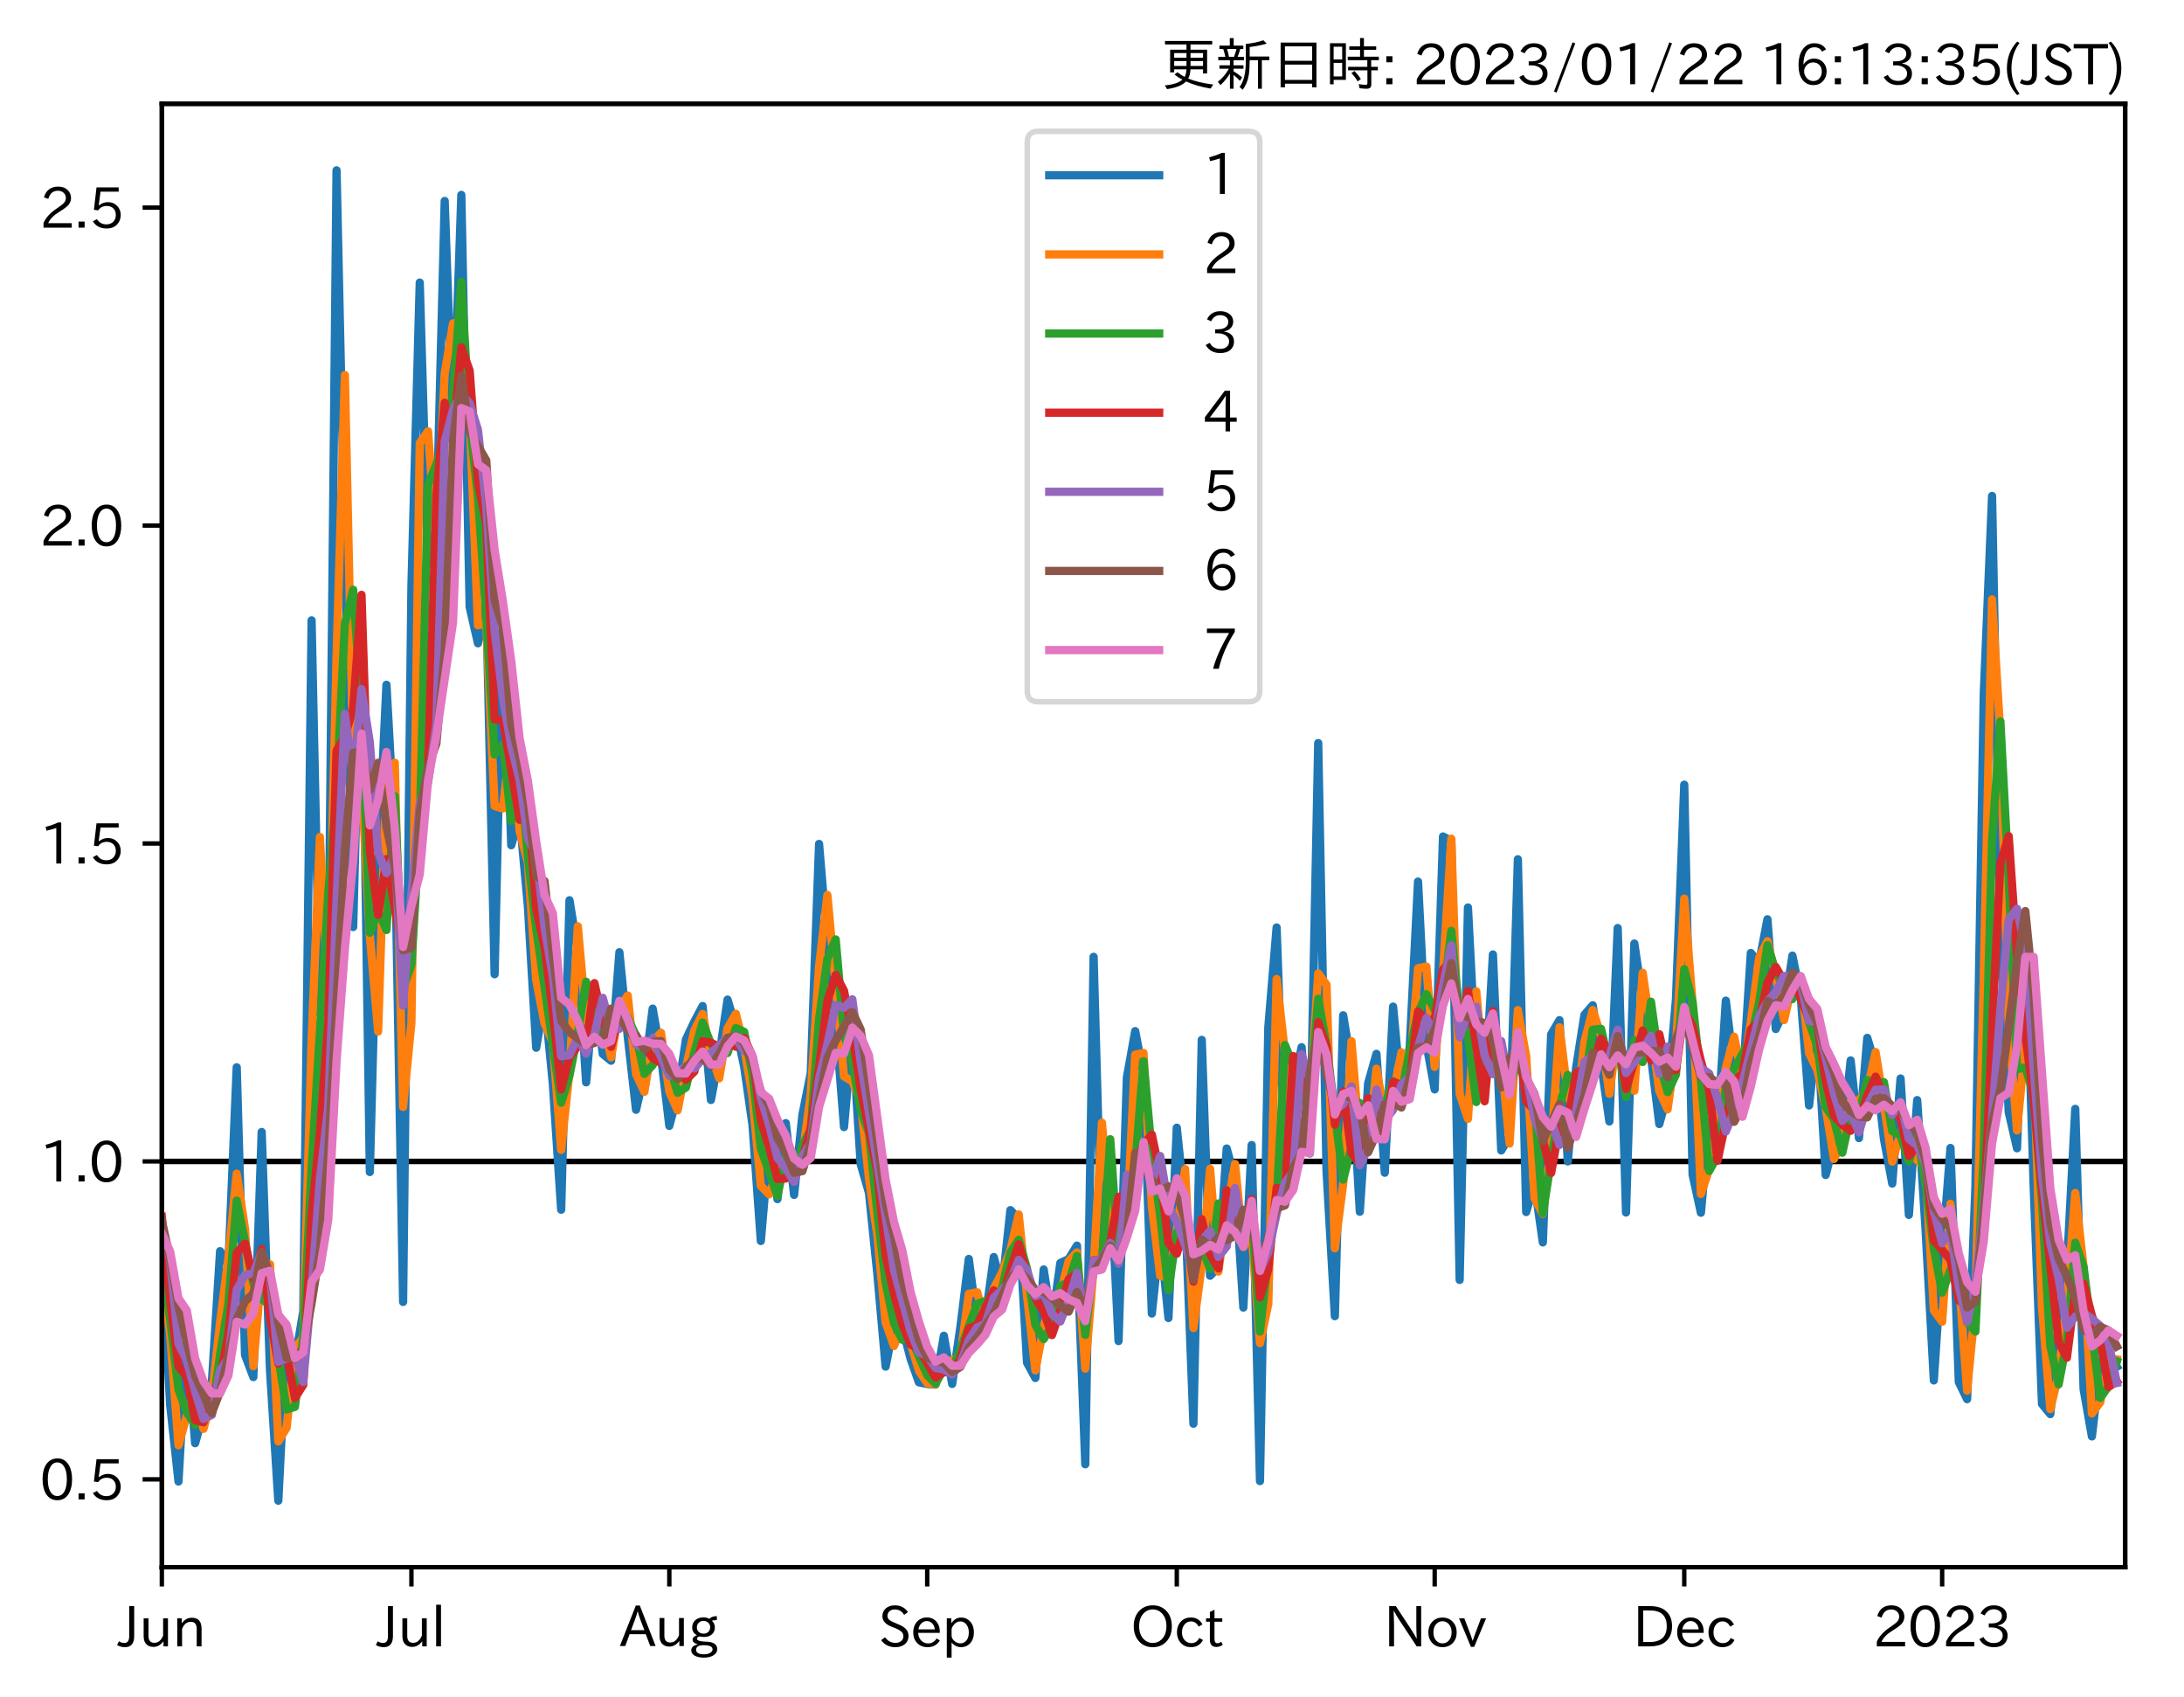 <?xml version="1.0" encoding="utf-8" standalone="no"?>
<!DOCTYPE svg PUBLIC "-//W3C//DTD SVG 1.1//EN"
  "http://www.w3.org/Graphics/SVG/1.1/DTD/svg11.dtd">
<svg xmlns:xlink="http://www.w3.org/1999/xlink" width="397.259pt" height="308.582pt" viewBox="0 0 397.259 308.582" xmlns="http://www.w3.org/2000/svg" version="1.1">
 <defs>
  <style type="text/css">*{stroke-linejoin: round; stroke-linecap: butt}</style>
 </defs>
 <g id="figure_1">
  <g id="patch_1">
   <path d="M 0 308.582 
L 397.259 308.582 
L 397.259 0 
L 0 0 
z
" style="fill: #ffffff"/>
  </g>
  <g id="axes_1">
   <g id="patch_2">
    <path d="M 29.439 284.991 
L 386.559 284.991 
L 386.559 18.879 
L 29.439 18.879 
z
" style="fill: #ffffff"/>
   </g>
   <g id="line2d_1">
    <path d="M 29.439 211.199 
L 386.559 211.199 
" clip-path="url(#p283e5aec9f)" style="fill: none; stroke: #000000; stroke-linecap: square"/>
   </g>
   <g id="matplotlib.axis_1">
    <g id="xtick_1">
     <g id="line2d_2">
      <defs>
       <path id="m33818775dd" d="M 0 0 
L 0 3.5 
" style="stroke: #000000; stroke-width: 0.8"/>
      </defs>
      <g>
       <use xlink:href="#m33818775dd" x="29.439" y="284.991" style="stroke: #000000; stroke-width: 0.8"/>
      </g>
     </g>
     <g id="text_1">
      <!-- Jun -->
      <g transform="translate(21.499 299.482) scale(0.1 -0.1)">
       <defs>
        <path id="IPAexGothic-4a" d="M 1819 4634 
L 1819 1234 
Q 1819 -31 763 -31 
Q 303 -31 -125 209 
L 84 644 
Q 378 447 694 447 
Q 1250 447 1250 1203 
L 1250 4634 
L 1819 4634 
z
" transform="scale(0.016)"/>
        <path id="IPAexGothic-75" d="M 3284 63 
L 2772 63 
L 2772 644 
Q 2300 0 1625 0 
Q 1072 0 763 375 
Q 519 678 519 1241 
L 519 3250 
L 1069 3250 
L 1069 1259 
Q 1069 466 1734 466 
Q 2406 466 2734 1291 
L 2734 3250 
L 3284 3250 
L 3284 63 
z
" transform="scale(0.016)"/>
        <path id="IPAexGothic-6e" d="M 3328 63 
L 2778 63 
L 2778 2041 
Q 2778 2853 2106 2853 
Q 1428 2853 1113 2041 
L 1113 63 
L 563 63 
L 563 3250 
L 1075 3250 
L 1075 2675 
Q 1525 3316 2222 3316 
Q 3328 3316 3328 2072 
L 3328 63 
z
" transform="scale(0.016)"/>
       </defs>
       <use xlink:href="#IPAexGothic-4a"/>
       <use xlink:href="#IPAexGothic-75" x="37.988"/>
       <use xlink:href="#IPAexGothic-6e" x="98.389"/>
      </g>
     </g>
    </g>
    <g id="xtick_2">
     <g id="line2d_3">
      <g>
       <use xlink:href="#m33818775dd" x="74.836" y="284.991" style="stroke: #000000; stroke-width: 0.8"/>
      </g>
     </g>
     <g id="text_2">
      <!-- Jul -->
      <g transform="translate(68.566 299.482) scale(0.1 -0.1)">
       <defs>
        <path id="IPAexGothic-6c" d="M 1131 63 
L 581 63 
L 581 4794 
L 1131 4794 
L 1131 63 
z
" transform="scale(0.016)"/>
       </defs>
       <use xlink:href="#IPAexGothic-4a"/>
       <use xlink:href="#IPAexGothic-75" x="37.988"/>
       <use xlink:href="#IPAexGothic-6c" x="98.389"/>
      </g>
     </g>
    </g>
    <g id="xtick_3">
     <g id="line2d_4">
      <g>
       <use xlink:href="#m33818775dd" x="121.746" y="284.991" style="stroke: #000000; stroke-width: 0.8"/>
      </g>
     </g>
     <g id="text_3">
      <!-- Aug -->
      <g transform="translate(112.763 299.424) scale(0.1 -0.1)">
       <defs>
        <path id="IPAexGothic-41" d="M 4056 63 
L 3444 63 
L 2938 1409 
L 1100 1409 
L 603 63 
L -6 63 
L 1806 4666 
L 2259 4666 
L 4056 63 
z
M 2778 1863 
L 2316 3078 
Q 2125 3588 2028 4000 
L 2009 4000 
Q 1897 3563 1716 3078 
L 1263 1863 
L 2778 1863 
z
" transform="scale(0.016)"/>
        <path id="IPAexGothic-67" d="M 1331 1150 
Q 1006 1122 1006 900 
Q 1006 613 1763 575 
L 2131 556 
Q 3303 497 3303 -294 
Q 3303 -700 2925 -959 
Q 2519 -1253 1794 -1253 
Q 1138 -1253 738 -1028 
Q 353 -809 353 -428 
Q 353 84 1075 247 
L 1075 269 
Q 506 413 506 778 
Q 506 1116 994 1297 
Q 456 1575 456 2181 
Q 456 2650 769 2963 
Q 1128 3322 1738 3322 
Q 2125 3322 2422 3153 
Q 2650 3453 3259 3463 
L 3259 3013 
Q 2838 3003 2703 2938 
Q 3034 2613 3034 2169 
Q 3034 1728 2734 1425 
Q 2400 1094 1813 1094 
Q 1563 1094 1331 1150 
z
M 1734 2919 
Q 1409 2919 1197 2706 
Q 988 2497 988 2181 
Q 988 1872 1184 1684 
Q 1397 1472 1756 1472 
Q 2094 1472 2297 1678 
Q 2503 1881 2503 2203 
Q 2503 2497 2297 2700 
Q 2081 2919 1734 2919 
z
M 1753 159 
Q 903 159 903 -366 
Q 903 -875 1800 -875 
Q 2378 -875 2638 -606 
Q 2772 -481 2772 -313 
Q 2772 159 1753 159 
z
" transform="scale(0.016)"/>
       </defs>
       <use xlink:href="#IPAexGothic-41"/>
       <use xlink:href="#IPAexGothic-75" x="63.721"/>
       <use xlink:href="#IPAexGothic-67" x="124.121"/>
      </g>
     </g>
    </g>
    <g id="xtick_4">
     <g id="line2d_5">
      <g>
       <use xlink:href="#m33818775dd" x="168.655" y="284.991" style="stroke: #000000; stroke-width: 0.8"/>
      </g>
     </g>
     <g id="text_4">
      <!-- Sep -->
      <g transform="translate(159.78 299.482) scale(0.1 -0.1)">
       <defs>
        <path id="IPAexGothic-53" d="M 2919 3641 
Q 2563 4259 1853 4259 
Q 1453 4259 1213 4009 
Q 1028 3803 1028 3534 
Q 1028 3238 1266 3047 
Q 1444 2913 1984 2688 
L 2200 2597 
Q 2925 2306 3191 1953 
Q 3422 1644 3422 1259 
Q 3422 644 2969 288 
Q 2559 -31 1931 -31 
Q 881 -31 313 766 
L 753 1100 
Q 1203 459 1938 459 
Q 2288 459 2534 625 
Q 2841 847 2841 1216 
Q 2841 1503 2616 1728 
Q 2375 1959 1728 2206 
L 1541 2278 
Q 453 2694 453 3481 
Q 453 4006 806 4347 
Q 1203 4725 1863 4725 
Q 2841 4725 3359 3956 
L 2919 3641 
z
" transform="scale(0.016)"/>
        <path id="IPAexGothic-65" d="M 863 1594 
Q 891 1041 1209 722 
Q 1534 397 1997 397 
Q 2606 397 2963 966 
L 3322 728 
Q 2869 -31 1931 -31 
Q 1222 -31 766 422 
Q 306 884 306 1641 
Q 306 2444 788 2925 
Q 1216 3353 1856 3353 
Q 2459 3353 2866 2956 
Q 3322 2494 3322 1722 
L 3322 1594 
L 863 1594 
z
M 2756 1997 
Q 2709 2431 2450 2681 
Q 2194 2938 1844 2938 
Q 1438 2938 1150 2591 
Q 953 2356 894 1997 
L 2756 1997 
z
" transform="scale(0.016)"/>
        <path id="IPAexGothic-70" d="M 1075 2688 
Q 1525 3341 2206 3341 
Q 2769 3341 3172 2938 
Q 3641 2469 3641 1644 
Q 3641 841 3178 372 
Q 2775 -31 2200 -31 
Q 1569 -31 1106 497 
L 1106 -1216 
L 563 -1216 
L 563 3250 
L 1075 3250 
L 1075 2688 
z
M 1106 1950 
L 1106 1291 
Q 1106 897 1516 600 
Q 1791 403 2106 403 
Q 2469 403 2725 659 
Q 3066 997 3066 1631 
Q 3066 2200 2784 2559 
Q 2503 2900 2100 2900 
Q 1656 2900 1338 2484 
Q 1106 2184 1106 1950 
z
" transform="scale(0.016)"/>
       </defs>
       <use xlink:href="#IPAexGothic-53"/>
       <use xlink:href="#IPAexGothic-65" x="58.496"/>
       <use xlink:href="#IPAexGothic-70" x="115.381"/>
      </g>
     </g>
    </g>
    <g id="xtick_5">
     <g id="line2d_6">
      <g>
       <use xlink:href="#m33818775dd" x="214.052" y="284.991" style="stroke: #000000; stroke-width: 0.8"/>
      </g>
     </g>
     <g id="text_5">
      <!-- Oct -->
      <g transform="translate(205.617 299.482) scale(0.1 -0.1)">
       <defs>
        <path id="IPAexGothic-4f" d="M 2541 4725 
Q 3456 4725 4044 4138 
Q 4709 3472 4709 2331 
Q 4709 1219 4031 550 
Q 3450 -31 2541 -31 
Q 1638 -31 1056 550 
Q 378 1219 378 2356 
Q 378 3469 1044 4138 
Q 1631 4725 2541 4725 
z
M 2541 4266 
Q 1953 4266 1531 3844 
Q 994 3303 994 2350 
Q 994 1391 1531 863 
Q 1947 447 2541 447 
Q 3131 447 3556 863 
Q 4094 1400 4094 2375 
Q 4094 3297 3550 3844 
Q 3138 4266 2541 4266 
z
" transform="scale(0.016)"/>
        <path id="IPAexGothic-63" d="M 3269 784 
Q 2834 -31 1900 -31 
Q 1228 -31 788 409 
Q 313 891 313 1663 
Q 313 2428 788 2913 
Q 1222 3347 1881 3347 
Q 2813 3347 3206 2541 
L 2763 2309 
Q 2484 2900 1900 2900 
Q 1516 2900 1234 2619 
Q 881 2266 881 1650 
Q 881 1069 1222 728 
Q 1522 428 1956 428 
Q 2547 428 2847 1016 
L 3269 784 
z
" transform="scale(0.016)"/>
        <path id="IPAexGothic-74" d="M 2125 241 
Q 1769 -6 1397 -6 
Q 653 -6 653 831 
L 653 2859 
L 219 2859 
L 219 3250 
L 653 3250 
L 653 3966 
L 1178 4228 
L 1178 3250 
L 2063 3250 
L 2063 2859 
L 1178 2859 
L 1178 906 
Q 1178 416 1513 416 
Q 1738 416 1941 588 
L 2125 241 
z
" transform="scale(0.016)"/>
       </defs>
       <use xlink:href="#IPAexGothic-4f"/>
       <use xlink:href="#IPAexGothic-63" x="79.688"/>
       <use xlink:href="#IPAexGothic-74" x="134.082"/>
      </g>
     </g>
    </g>
    <g id="xtick_6">
     <g id="line2d_7">
      <g>
       <use xlink:href="#m33818775dd" x="260.962" y="284.991" style="stroke: #000000; stroke-width: 0.8"/>
      </g>
     </g>
     <g id="text_6">
      <!-- Nov -->
      <g transform="translate(251.713 299.482) scale(0.1 -0.1)">
       <defs>
        <path id="IPAexGothic-4e" d="M 4244 63 
L 3731 63 
L 1697 3150 
Q 1466 3500 1141 4097 
L 1116 4097 
L 1128 3797 
Q 1159 2803 1159 2469 
L 1159 63 
L 609 63 
L 609 4634 
L 1366 4634 
L 3113 1978 
Q 3453 1447 3713 966 
L 3738 966 
Q 3694 1897 3694 2469 
L 3694 4634 
L 4244 4634 
L 4244 63 
z
" transform="scale(0.016)"/>
        <path id="IPAexGothic-6f" d="M 1919 3341 
Q 2594 3341 3056 2888 
Q 3531 2413 3531 1638 
Q 3531 888 3066 422 
Q 2609 -31 1919 -31 
Q 1228 -31 781 416 
Q 313 881 313 1656 
Q 313 2413 788 2888 
Q 1241 3341 1919 3341 
z
M 1919 2919 
Q 1519 2919 1241 2631 
Q 888 2278 888 1650 
Q 888 1031 1234 684 
Q 1516 403 1919 403 
Q 2331 403 2609 691 
Q 2956 1038 2956 1672 
Q 2956 2269 2603 2631 
Q 2316 2919 1919 2919 
z
" transform="scale(0.016)"/>
        <path id="IPAexGothic-76" d="M 3103 3250 
L 1747 6 
L 1375 6 
L 25 3250 
L 628 3250 
L 1338 1388 
L 1522 844 
L 1569 703 
L 1588 703 
Q 1641 884 1822 1388 
L 2516 3250 
L 3103 3250 
z
" transform="scale(0.016)"/>
       </defs>
       <use xlink:href="#IPAexGothic-4e"/>
       <use xlink:href="#IPAexGothic-6f" x="75.977"/>
       <use xlink:href="#IPAexGothic-76" x="136.377"/>
      </g>
     </g>
    </g>
    <g id="xtick_7">
     <g id="line2d_8">
      <g>
       <use xlink:href="#m33818775dd" x="306.358" y="284.991" style="stroke: #000000; stroke-width: 0.8"/>
      </g>
     </g>
     <g id="text_7">
      <!-- Dec -->
      <g transform="translate(297.01 299.482) scale(0.1 -0.1)">
       <defs>
        <path id="IPAexGothic-44" d="M 609 4634 
L 1984 4634 
Q 3159 4634 3791 4050 
Q 4456 3444 4456 2356 
Q 4456 1047 3516 441 
Q 2925 63 1941 63 
L 609 63 
L 609 4634 
z
M 1172 556 
L 1894 556 
Q 3853 556 3853 2356 
Q 3853 4147 1928 4147 
L 1172 4147 
L 1172 556 
z
" transform="scale(0.016)"/>
       </defs>
       <use xlink:href="#IPAexGothic-44"/>
       <use xlink:href="#IPAexGothic-65" x="75.684"/>
       <use xlink:href="#IPAexGothic-63" x="132.568"/>
      </g>
     </g>
    </g>
    <g id="xtick_8">
     <g id="line2d_9">
      <g>
       <use xlink:href="#m33818775dd" x="353.268" y="284.991" style="stroke: #000000; stroke-width: 0.8"/>
      </g>
     </g>
     <g id="text_8">
      <!-- 2023 -->
      <g transform="translate(340.671 299.482) scale(0.1 -0.1)">
       <defs>
        <path id="IPAexGothic-32" d="M 3659 63 
L 447 63 
L 447 594 
Q 825 1475 1894 2203 
L 2072 2322 
Q 2619 2697 2791 2906 
Q 2988 3153 2988 3444 
Q 2988 3772 2756 4003 
Q 2500 4259 2084 4259 
Q 1250 4259 991 3328 
L 497 3506 
Q 853 4725 2116 4725 
Q 2806 4725 3216 4316 
Q 3575 3947 3575 3425 
Q 3575 3038 3344 2722 
Q 3131 2416 2366 1938 
L 2231 1856 
Q 1256 1253 978 569 
L 3659 569 
L 3659 63 
z
" transform="scale(0.016)"/>
        <path id="IPAexGothic-30" d="M 2038 4725 
Q 2881 4725 3334 3944 
Q 3694 3325 3694 2344 
Q 3694 1372 3334 741 
Q 2888 -31 2016 -31 
Q 1147 -31 700 741 
Q 341 1372 341 2350 
Q 341 3713 1000 4334 
Q 1419 4725 2038 4725 
z
M 2016 4266 
Q 1516 4266 1228 3759 
Q 934 3247 934 2344 
Q 934 1456 1222 947 
Q 1513 447 2016 447 
Q 2619 447 2909 1153 
Q 3100 1622 3100 2375 
Q 3100 3256 2806 3759 
Q 2509 4266 2016 4266 
z
" transform="scale(0.016)"/>
        <path id="IPAexGothic-33" d="M 2381 2419 
Q 3506 2216 3506 1278 
Q 3506 716 3128 356 
Q 2709 -31 1944 -31 
Q 797 -31 288 881 
L 756 1131 
Q 1109 441 1938 441 
Q 2425 441 2694 691 
Q 2950 928 2950 1291 
Q 2950 1719 2566 1978 
Q 2216 2213 1644 2213 
L 1363 2213 
L 1363 2669 
L 1656 2669 
Q 2231 2669 2534 2888 
Q 2859 3119 2859 3509 
Q 2859 3934 2494 4138 
Q 2259 4278 1931 4278 
Q 1238 4278 903 3578 
L 434 3803 
Q 897 4725 1938 4725 
Q 2597 4725 3006 4394 
Q 3416 4069 3416 3534 
Q 3416 3028 3019 2706 
Q 2763 2500 2381 2444 
L 2381 2419 
z
" transform="scale(0.016)"/>
       </defs>
       <use xlink:href="#IPAexGothic-32"/>
       <use xlink:href="#IPAexGothic-30" x="62.988"/>
       <use xlink:href="#IPAexGothic-32" x="125.977"/>
       <use xlink:href="#IPAexGothic-33" x="188.965"/>
      </g>
     </g>
    </g>
   </g>
   <g id="matplotlib.axis_2">
    <g id="ytick_1">
     <g id="line2d_10">
      <defs>
       <path id="m160e231c9d" d="M 0 0 
L -3.5 0 
" style="stroke: #000000; stroke-width: 0.8"/>
      </defs>
      <g>
       <use xlink:href="#m160e231c9d" x="29.439" y="269.015" style="stroke: #000000; stroke-width: 0.8"/>
      </g>
     </g>
     <g id="text_9">
      <!-- 0.5 -->
      <g transform="translate(7.2 272.76) scale(0.1 -0.1)">
       <defs>
        <path id="IPAexGothic-2e" d="M 1184 63 
L 494 63 
L 494 753 
L 1184 753 
L 1184 63 
z
" transform="scale(0.016)"/>
        <path id="IPAexGothic-35" d="M 1178 2603 
Q 1634 2963 2172 2963 
Q 2816 2963 3241 2528 
Q 3638 2113 3638 1497 
Q 3638 938 3297 513 
Q 2869 -31 2031 -31 
Q 959 -31 469 784 
L 938 1028 
Q 1309 434 2013 434 
Q 2466 434 2769 716 
Q 3081 1013 3081 1503 
Q 3081 1966 2806 2241 
Q 2519 2528 2056 2528 
Q 1406 2528 1072 2028 
L 591 2091 
L 884 4634 
L 3406 4634 
L 3406 4153 
L 1341 4153 
L 1134 2603 
L 1178 2603 
z
" transform="scale(0.016)"/>
       </defs>
       <use xlink:href="#IPAexGothic-30"/>
       <use xlink:href="#IPAexGothic-2e" x="62.988"/>
       <use xlink:href="#IPAexGothic-35" x="89.404"/>
      </g>
     </g>
    </g>
    <g id="ytick_2">
     <g id="line2d_11">
      <g>
       <use xlink:href="#m160e231c9d" x="29.439" y="211.199" style="stroke: #000000; stroke-width: 0.8"/>
      </g>
     </g>
     <g id="text_10">
      <!-- 1.0 -->
      <g transform="translate(7.2 214.944) scale(0.1 -0.1)">
       <defs>
        <path id="IPAexGothic-31" d="M 2463 63 
L 1900 63 
L 1900 4103 
Q 1372 3922 788 3797 
L 684 4231 
Q 1519 4441 2106 4731 
L 2463 4731 
L 2463 63 
z
" transform="scale(0.016)"/>
       </defs>
       <use xlink:href="#IPAexGothic-31"/>
       <use xlink:href="#IPAexGothic-2e" x="62.988"/>
       <use xlink:href="#IPAexGothic-30" x="89.404"/>
      </g>
     </g>
    </g>
    <g id="ytick_3">
     <g id="line2d_12">
      <g>
       <use xlink:href="#m160e231c9d" x="29.439" y="153.383" style="stroke: #000000; stroke-width: 0.8"/>
      </g>
     </g>
     <g id="text_11">
      <!-- 1.5 -->
      <g transform="translate(7.2 157.129) scale(0.1 -0.1)">
       <use xlink:href="#IPAexGothic-31"/>
       <use xlink:href="#IPAexGothic-2e" x="62.988"/>
       <use xlink:href="#IPAexGothic-35" x="89.404"/>
      </g>
     </g>
    </g>
    <g id="ytick_4">
     <g id="line2d_13">
      <g>
       <use xlink:href="#m160e231c9d" x="29.439" y="95.568" style="stroke: #000000; stroke-width: 0.8"/>
      </g>
     </g>
     <g id="text_12">
      <!-- 2.0 -->
      <g transform="translate(7.2 99.313) scale(0.1 -0.1)">
       <use xlink:href="#IPAexGothic-32"/>
       <use xlink:href="#IPAexGothic-2e" x="62.988"/>
       <use xlink:href="#IPAexGothic-30" x="89.404"/>
      </g>
     </g>
    </g>
    <g id="ytick_5">
     <g id="line2d_14">
      <g>
       <use xlink:href="#m160e231c9d" x="29.439" y="37.752" style="stroke: #000000; stroke-width: 0.8"/>
      </g>
     </g>
     <g id="text_13">
      <!-- 2.5 -->
      <g transform="translate(7.2 41.498) scale(0.1 -0.1)">
       <use xlink:href="#IPAexGothic-32"/>
       <use xlink:href="#IPAexGothic-2e" x="62.988"/>
       <use xlink:href="#IPAexGothic-35" x="89.404"/>
      </g>
     </g>
    </g>
   </g>
   <g id="line2d_15">
    <path d="M 29.439 227.412 
L 30.952 255.472 
L 32.466 269.406 
L 33.979 242.946 
L 35.492 262.441 
L 38.518 251.639 
L 40.032 227.515 
L 41.545 229.941 
L 43.058 194.078 
L 44.571 246.404 
L 46.084 250.412 
L 47.598 205.847 
L 49.111 249.191 
L 50.624 272.895 
L 52.137 243.091 
L 53.651 247.56 
L 55.164 238.429 
L 56.677 112.81 
L 58.19 184.323 
L 59.703 181.499 
L 61.217 30.975 
L 64.243 168.571 
L 65.756 110.868 
L 67.27 213.126 
L 68.783 156.294 
L 70.296 124.518 
L 71.809 151.875 
L 73.322 236.752 
L 74.836 106.655 
L 76.349 51.387 
L 77.862 102.788 
L 79.375 95.926 
L 80.889 36.543 
L 82.402 79.378 
L 83.915 35.44 
L 85.428 110.397 
L 86.941 116.98 
L 88.455 109.726 
L 89.968 177.161 
L 91.481 110.815 
L 92.994 153.702 
L 94.508 148.461 
L 96.021 164.812 
L 97.534 190.526 
L 99.047 181.526 
L 100.56 197.097 
L 102.074 219.977 
L 103.587 163.71 
L 105.1 173.022 
L 106.613 196.818 
L 108.127 179.527 
L 109.64 191.661 
L 111.153 192.888 
L 112.666 173.159 
L 114.179 188.502 
L 115.693 201.809 
L 117.206 195.198 
L 118.719 183.412 
L 120.232 192.047 
L 121.746 204.738 
L 123.259 199.026 
L 124.772 189.017 
L 126.285 185.81 
L 127.798 182.942 
L 129.312 200.02 
L 130.825 192.032 
L 132.338 181.775 
L 133.851 186.871 
L 135.364 193.984 
L 136.878 204.601 
L 138.391 225.669 
L 139.904 207.99 
L 141.417 218.057 
L 142.931 204.233 
L 144.444 217.282 
L 145.957 202.721 
L 147.47 195.142 
L 148.983 153.461 
L 150.497 171.531 
L 152.01 185.829 
L 153.523 204.95 
L 155.036 187.736 
L 156.55 211.671 
L 158.063 216.921 
L 159.576 231.588 
L 161.089 248.51 
L 162.602 240.826 
L 164.116 241.3 
L 165.629 247.073 
L 167.142 251.368 
L 168.655 251.669 
L 170.169 251.785 
L 171.682 242.9 
L 173.195 251.663 
L 174.708 241.186 
L 176.221 228.93 
L 177.735 240.67 
L 179.248 239.69 
L 180.761 228.587 
L 182.274 234.115 
L 183.788 220.054 
L 185.301 221.634 
L 186.814 247.789 
L 188.327 250.578 
L 189.84 230.848 
L 191.354 240.571 
L 192.867 229.668 
L 194.38 228.965 
L 195.893 226.507 
L 197.407 266.268 
L 198.92 173.995 
L 200.433 228.352 
L 201.946 212.968 
L 203.459 243.864 
L 204.973 195.951 
L 206.486 187.501 
L 207.999 195.33 
L 209.512 238.856 
L 211.026 224.564 
L 212.539 239.675 
L 214.052 205.067 
L 215.565 219.658 
L 217.078 258.894 
L 218.592 189.096 
L 220.105 231.989 
L 221.618 230.452 
L 223.131 208.849 
L 224.644 214.413 
L 226.158 237.775 
L 227.671 208.216 
L 229.184 269.329 
L 230.697 186.857 
L 232.211 168.653 
L 233.724 211.199 
L 235.237 197.903 
L 236.75 190.428 
L 238.263 209.746 
L 239.777 135.124 
L 241.29 212.926 
L 242.803 239.344 
L 244.316 184.632 
L 245.83 193.893 
L 247.343 220.352 
L 248.856 197.002 
L 250.369 191.634 
L 251.882 213.254 
L 253.396 183.049 
L 254.909 199.198 
L 256.422 190.347 
L 257.935 160.31 
L 259.449 189.784 
L 260.962 198.104 
L 262.475 152.111 
L 263.988 152.92 
L 265.501 232.748 
L 267.015 165.024 
L 268.528 194.086 
L 270.041 199.838 
L 271.554 173.565 
L 273.068 209.205 
L 274.581 206.691 
L 276.094 156.25 
L 277.607 220.403 
L 279.12 215.285 
L 280.634 225.924 
L 282.147 188.099 
L 283.66 185.512 
L 285.173 211.199 
L 286.687 194.16 
L 288.2 184.552 
L 289.713 182.799 
L 292.739 203.93 
L 294.253 168.757 
L 295.766 220.491 
L 297.279 171.577 
L 300.306 192.116 
L 301.819 204.403 
L 303.332 198.988 
L 304.845 181.777 
L 306.358 142.697 
L 307.872 213.581 
L 309.385 220.53 
L 310.898 204.081 
L 312.411 205.292 
L 313.924 181.962 
L 315.438 194.794 
L 316.951 197.433 
L 318.464 173.296 
L 319.977 175.045 
L 321.491 167.162 
L 323.004 187.121 
L 324.517 183.834 
L 326.03 173.778 
L 327.543 181.239 
L 329.057 201.02 
L 330.57 187.829 
L 332.083 213.669 
L 333.596 207.769 
L 335.11 207.295 
L 336.623 192.832 
L 338.136 206.958 
L 339.649 188.728 
L 341.162 193.851 
L 342.676 207.103 
L 344.189 215.224 
L 345.702 196.114 
L 347.215 220.92 
L 348.729 200.047 
L 350.242 223.444 
L 351.755 251.025 
L 353.268 228.181 
L 354.781 208.755 
L 356.295 251.311 
L 357.808 254.432 
L 359.321 215.743 
L 360.834 126.299 
L 362.348 90.185 
L 363.861 169.011 
L 365.374 202.233 
L 366.887 208.81 
L 368.4 167.736 
L 369.914 215.685 
L 371.427 255.305 
L 372.94 257.151 
L 374.453 241.911 
L 375.967 230.364 
L 377.48 201.639 
L 378.993 252.591 
L 380.506 261.203 
L 382.019 248.191 
L 383.533 245.888 
L 385.046 248.529 
L 385.046 248.529 
" clip-path="url(#p283e5aec9f)" style="fill: none; stroke: #1f77b4; stroke-width: 1.5; stroke-linecap: square"/>
   </g>
   <g id="line2d_16">
    <path d="M 29.439 230.93 
L 30.952 242.602 
L 32.466 262.817 
L 33.979 257.426 
L 35.492 253.337 
L 37.005 259.836 
L 38.518 254.434 
L 40.032 240.415 
L 41.545 228.735 
L 43.058 213.418 
L 44.571 223.502 
L 46.084 248.433 
L 47.598 230.677 
L 49.111 229.913 
L 50.624 262.12 
L 52.137 259.625 
L 53.651 245.356 
L 55.164 243.119 
L 56.677 189.282 
L 58.19 152.19 
L 59.703 182.918 
L 61.217 119.473 
L 62.73 68.197 
L 64.243 137.67 
L 65.756 141.957 
L 67.27 170.127 
L 68.783 187.58 
L 70.296 141.084 
L 71.809 138.693 
L 73.322 201.293 
L 74.836 186 
L 76.349 80.567 
L 77.862 78.414 
L 79.375 99.383 
L 80.889 67.932 
L 82.402 58.815 
L 83.915 58.306 
L 85.428 75.699 
L 86.941 113.714 
L 88.455 113.384 
L 89.968 146.57 
L 91.481 147.022 
L 92.994 133.444 
L 94.508 151.101 
L 96.021 156.833 
L 97.534 178.224 
L 99.047 186.098 
L 100.56 189.532 
L 102.074 209.091 
L 103.587 194.808 
L 105.1 168.435 
L 106.613 185.419 
L 108.127 188.442 
L 109.64 185.725 
L 111.153 192.276 
L 112.666 183.362 
L 114.179 181.032 
L 115.693 195.324 
L 117.206 198.546 
L 118.719 189.431 
L 120.232 187.797 
L 121.746 198.549 
L 123.259 201.914 
L 124.772 194.115 
L 126.285 187.422 
L 127.798 184.383 
L 129.312 191.751 
L 130.825 196.087 
L 132.338 186.998 
L 133.851 184.346 
L 135.364 190.474 
L 136.878 199.403 
L 138.391 215.633 
L 139.904 217.185 
L 141.417 213.135 
L 142.931 211.352 
L 144.444 210.941 
L 145.957 210.229 
L 147.47 198.987 
L 148.983 175.732 
L 150.497 162.745 
L 153.523 195.738 
L 155.036 196.627 
L 156.55 200.268 
L 158.063 214.327 
L 159.576 224.517 
L 161.089 240.462 
L 162.602 244.758 
L 164.116 241.063 
L 165.629 244.236 
L 167.142 249.25 
L 168.655 251.519 
L 170.169 251.727 
L 171.682 247.467 
L 173.195 247.402 
L 174.708 246.596 
L 176.221 235.263 
L 177.735 234.987 
L 179.248 240.182 
L 180.761 234.305 
L 182.274 231.391 
L 183.788 227.332 
L 185.301 220.847 
L 186.814 235.645 
L 188.327 249.196 
L 189.84 241.28 
L 191.354 235.839 
L 192.867 235.282 
L 194.38 229.317 
L 195.893 227.744 
L 197.407 248.883 
L 198.92 230.621 
L 200.433 204.148 
L 201.946 220.939 
L 203.459 229.636 
L 204.973 222.626 
L 206.486 191.792 
L 207.999 191.472 
L 209.512 219.272 
L 211.026 231.979 
L 212.539 232.421 
L 214.052 223.814 
L 215.565 212.595 
L 217.078 241.502 
L 218.592 230.098 
L 220.105 212.537 
L 221.618 231.223 
L 223.131 220.196 
L 224.644 211.665 
L 226.158 226.774 
L 227.671 224.053 
L 229.184 244.244 
L 230.697 237.116 
L 232.211 178.033 
L 235.237 204.732 
L 236.75 194.218 
L 238.263 200.456 
L 239.777 177.011 
L 241.29 179.06 
L 242.803 227.005 
L 244.316 215.294 
L 245.83 189.34 
L 247.343 207.855 
L 248.856 209.255 
L 250.369 194.345 
L 251.882 202.915 
L 253.396 199.041 
L 254.909 191.364 
L 256.422 194.847 
L 257.935 176.075 
L 259.449 175.764 
L 260.962 194.009 
L 262.475 176.86 
L 263.988 152.516 
L 265.501 198.917 
L 267.015 203.449 
L 268.528 180.274 
L 270.041 196.994 
L 271.554 187.319 
L 273.068 192.563 
L 274.581 207.955 
L 276.094 183.675 
L 277.607 192.092 
L 279.12 217.874 
L 280.634 220.738 
L 282.147 208.514 
L 283.66 186.811 
L 285.173 198.999 
L 286.687 202.972 
L 288.2 189.44 
L 289.713 183.678 
L 291.226 188.335 
L 292.739 198.897 
L 294.253 187.449 
L 295.766 197.18 
L 297.279 198.341 
L 298.792 176.895 
L 300.306 187.164 
L 301.819 198.406 
L 303.332 201.725 
L 304.845 190.654 
L 306.358 163.401 
L 307.872 182.425 
L 309.385 217.11 
L 310.898 212.601 
L 312.411 204.688 
L 313.924 194.139 
L 315.438 188.527 
L 316.951 196.12 
L 318.464 185.88 
L 319.977 174.173 
L 321.491 171.154 
L 323.004 177.474 
L 324.517 185.487 
L 326.03 178.892 
L 327.543 177.555 
L 329.057 191.49 
L 330.57 194.589 
L 332.083 201.413 
L 333.596 210.756 
L 335.11 207.532 
L 336.623 200.27 
L 338.136 200.092 
L 339.649 198.166 
L 341.162 191.314 
L 342.676 200.651 
L 344.189 211.235 
L 345.702 206.046 
L 347.215 209.169 
L 348.729 210.953 
L 350.242 212.342 
L 351.755 238.302 
L 353.268 240.354 
L 354.781 218.904 
L 356.295 232.401 
L 357.808 252.888 
L 359.321 237.15 
L 360.834 177.578 
L 362.348 108.989 
L 363.861 133.576 
L 365.374 186.603 
L 366.887 205.566 
L 368.4 189.804 
L 369.914 193.855 
L 371.427 237.669 
L 372.94 256.234 
L 374.453 249.907 
L 375.967 236.321 
L 377.48 216.936 
L 378.993 230.425 
L 380.506 257.03 
L 382.019 254.991 
L 383.533 247.048 
L 385.046 247.219 
L 385.046 247.219 
" clip-path="url(#p283e5aec9f)" style="fill: none; stroke: #ff7f0e; stroke-width: 1.5; stroke-linecap: square"/>
   </g>
   <g id="line2d_17">
    <path d="M 29.439 229.123 
L 30.952 239.928 
L 32.466 252.699 
L 33.979 256.78 
L 35.492 259.139 
L 37.005 254.622 
L 38.518 257.208 
L 40.032 246.388 
L 41.545 237.056 
L 43.058 218.326 
L 46.084 233.387 
L 47.598 236.234 
L 49.111 237.293 
L 52.137 256.313 
L 53.651 255.823 
L 55.164 243.109 
L 56.677 212.365 
L 59.703 162.563 
L 61.217 143.841 
L 62.73 113.406 
L 64.243 107.257 
L 65.756 129.128 
L 67.27 169.61 
L 68.783 165.646 
L 70.296 169.116 
L 71.809 144.753 
L 73.322 179.648 
L 74.836 175.438 
L 76.349 150.711 
L 77.862 88.209 
L 79.375 84.394 
L 80.889 80.115 
L 82.402 71.805 
L 83.915 51.239 
L 85.428 76.932 
L 86.941 90.291 
L 88.455 112.393 
L 89.968 137.202 
L 91.481 135.363 
L 92.994 149.277 
L 94.508 138.585 
L 96.021 155.796 
L 97.534 168.9 
L 102.074 200.539 
L 103.587 195.575 
L 105.1 187.912 
L 106.613 178.525 
L 108.127 183.482 
L 109.64 189.524 
L 111.153 188.154 
L 112.666 186.184 
L 114.179 185.096 
L 115.693 188.316 
L 117.206 195.282 
L 118.719 193.688 
L 120.232 190.309 
L 121.746 193.69 
L 123.259 198.708 
L 124.772 197.755 
L 126.285 191.403 
L 127.798 185.945 
L 129.312 189.799 
L 130.825 191.845 
L 132.338 191.481 
L 133.851 186.956 
L 135.364 187.634 
L 136.878 195.356 
L 138.391 208.84 
L 141.417 217.477 
L 142.931 210.242 
L 144.444 213.363 
L 145.957 208.263 
L 147.47 205.402 
L 148.983 185.324 
L 150.497 174.344 
L 152.01 170.831 
L 153.523 188.12 
L 155.036 193.123 
L 156.55 201.849 
L 158.063 206.082 
L 159.576 220.403 
L 161.089 233.237 
L 162.602 240.584 
L 164.116 243.621 
L 165.629 243.115 
L 168.655 250.065 
L 170.169 251.608 
L 171.682 248.893 
L 173.195 248.891 
L 174.708 245.382 
L 177.735 237.102 
L 179.248 236.583 
L 180.761 236.477 
L 182.274 234.242 
L 183.788 227.752 
L 185.301 225.468 
L 186.814 230.719 
L 188.327 240.922 
L 189.84 243.507 
L 191.354 241.044 
L 192.867 233.827 
L 194.38 233.223 
L 195.893 228.389 
L 197.407 242.74 
L 198.92 229.269 
L 200.433 229.871 
L 201.946 207.161 
L 203.459 229.21 
L 204.973 219.501 
L 206.486 212.031 
L 207.999 192.982 
L 209.512 209.581 
L 211.026 221.066 
L 212.539 234.617 
L 214.052 224.065 
L 215.565 222.447 
L 217.078 230.765 
L 218.592 226.736 
L 220.105 230.732 
L 221.618 218.851 
L 223.131 224.281 
L 224.644 218.302 
L 226.158 221.124 
L 227.671 220.935 
L 229.184 242.142 
L 230.697 228.364 
L 232.211 218.449 
L 233.724 190.03 
L 235.237 193.727 
L 236.75 200.139 
L 238.263 199.611 
L 239.777 181.624 
L 241.29 190.092 
L 244.316 214.51 
L 245.83 208.573 
L 247.343 200.569 
L 248.856 204.342 
L 250.369 203.653 
L 251.882 200.974 
L 253.396 196.618 
L 254.909 199.093 
L 256.422 191.026 
L 257.935 184.214 
L 259.449 180.79 
L 260.962 183.611 
L 262.475 181.298 
L 263.988 169.271 
L 265.501 184.906 
L 267.015 188.492 
L 268.528 200.403 
L 270.041 187.109 
L 271.554 189.612 
L 273.068 195.033 
L 274.581 197.447 
L 276.094 192.748 
L 277.607 197.145 
L 279.12 200.314 
L 280.634 220.626 
L 283.66 201.296 
L 285.173 195.464 
L 286.687 197.406 
L 288.2 197.114 
L 289.713 187.261 
L 291.226 187.085 
L 292.739 193.742 
L 294.253 189.55 
L 295.766 199.47 
L 297.279 189.153 
L 298.792 193.119 
L 300.306 182.151 
L 301.819 193.164 
L 303.332 198.601 
L 304.845 195.401 
L 306.358 176.247 
L 307.872 182.209 
L 309.385 196.443 
L 310.898 212.928 
L 312.411 210.215 
L 313.924 197.539 
L 315.438 194.358 
L 318.464 188.916 
L 319.977 182.357 
L 321.491 171.871 
L 323.004 176.669 
L 324.517 179.625 
L 326.03 181.687 
L 327.543 179.678 
L 329.057 185.827 
L 330.57 190.281 
L 332.083 201.282 
L 333.596 203.568 
L 335.11 209.614 
L 336.623 202.821 
L 338.136 202.54 
L 339.649 196.412 
L 341.162 196.743 
L 342.676 196.796 
L 344.189 205.709 
L 345.702 206.4 
L 347.215 211.223 
L 348.729 206.204 
L 350.242 215.276 
L 351.755 227.043 
L 353.268 235.049 
L 354.781 230.894 
L 356.295 231.015 
L 357.808 240.404 
L 359.321 242.143 
L 360.834 209.559 
L 362.348 152.791 
L 363.861 131.18 
L 365.374 159.88 
L 366.887 194.435 
L 368.4 194.079 
L 369.914 199.039 
L 371.427 218.687 
L 372.94 244.704 
L 374.453 251.75 
L 375.967 243.878 
L 377.48 225.986 
L 378.993 230.404 
L 382.019 254.2 
L 383.533 252.077 
L 385.046 247.545 
L 385.046 247.545 
" clip-path="url(#p283e5aec9f)" style="fill: none; stroke: #2ca02c; stroke-width: 1.5; stroke-linecap: square"/>
   </g>
   <g id="line2d_18">
    <path d="M 29.439 221.275 
L 30.952 236.505 
L 32.466 248.479 
L 33.979 250.372 
L 35.492 258.241 
L 37.005 258.642 
L 38.518 253.888 
L 40.032 250.743 
L 41.545 242.559 
L 43.058 227.833 
L 44.571 226.153 
L 46.084 232.537 
L 47.598 227.154 
L 49.111 239.663 
L 50.624 247.95 
L 52.137 246.125 
L 53.651 254.22 
L 55.164 251.825 
L 56.677 220.969 
L 58.19 205.919 
L 59.703 186.136 
L 61.217 136.533 
L 62.73 133.904 
L 64.243 128.78 
L 65.756 108.165 
L 67.27 154.662 
L 68.783 166.382 
L 70.296 156.223 
L 73.322 174.127 
L 74.836 164.057 
L 76.349 151.003 
L 77.862 139.789 
L 79.375 90.162 
L 80.889 73.227 
L 82.402 79.931 
L 83.915 63.163 
L 85.428 67.395 
L 86.941 87.609 
L 88.455 95.307 
L 89.968 130.829 
L 91.481 130.924 
L 94.508 149.073 
L 96.021 145.515 
L 97.534 165.231 
L 99.047 172.156 
L 100.56 183.99 
L 102.074 198.107 
L 103.587 192.196 
L 105.1 190.268 
L 106.613 190.194 
L 108.127 178.776 
L 109.64 185.572 
L 111.153 190.373 
L 112.666 184.548 
L 114.179 186.767 
L 115.693 189.473 
L 117.206 190.069 
L 118.719 192.41 
L 123.259 195.044 
L 124.772 196.351 
L 126.285 194.867 
L 127.798 189.335 
L 129.312 189.604 
L 130.825 190.361 
L 132.338 189.395 
L 133.851 190.343 
L 135.364 188.747 
L 136.878 192.085 
L 138.391 203.694 
L 139.904 208.628 
L 141.417 214.391 
L 142.931 214.306 
L 144.444 212.043 
L 145.957 210.792 
L 147.47 205.111 
L 148.983 194.096 
L 150.497 181.995 
L 152.01 177.3 
L 153.523 180.166 
L 155.036 188.024 
L 156.55 198.023 
L 159.576 213.037 
L 161.089 228.257 
L 162.602 235.195 
L 164.116 240.763 
L 165.629 244.498 
L 167.142 245.259 
L 170.169 250.499 
L 171.682 249.519 
L 173.195 249.595 
L 174.708 247.032 
L 176.221 241.548 
L 177.735 240.988 
L 180.761 234.647 
L 182.274 235.892 
L 183.788 230.882 
L 185.301 226.257 
L 186.814 231.579 
L 188.327 236.122 
L 189.84 238.507 
L 191.354 242.783 
L 192.867 238.332 
L 194.38 232.635 
L 195.893 231.587 
L 197.407 239.647 
L 198.92 229.193 
L 200.433 229.041 
L 201.946 225.896 
L 203.459 217.633 
L 204.973 221.786 
L 206.486 212.266 
L 207.999 208.066 
L 209.512 206.313 
L 211.026 213.521 
L 212.539 226.061 
L 214.052 227.981 
L 215.565 222.98 
L 217.078 233.074 
L 218.592 221.71 
L 220.105 228.076 
L 221.618 230.662 
L 223.131 216.433 
L 224.644 221.899 
L 226.158 223.537 
L 227.671 218.035 
L 229.184 235.928 
L 230.697 230.806 
L 232.211 215.976 
L 233.724 216.68 
L 235.237 192.042 
L 236.75 192.91 
L 238.263 202.612 
L 239.777 185.877 
L 241.29 190.176 
L 242.803 204.537 
L 244.316 198.449 
L 245.83 209.677 
L 247.343 211.635 
L 248.856 199.687 
L 250.369 201.282 
L 251.882 206.126 
L 253.396 196.714 
L 254.909 197.268 
L 256.422 196.961 
L 257.935 183.924 
L 259.449 185.627 
L 260.962 185.326 
L 262.475 176.313 
L 263.988 174.67 
L 265.501 188.327 
L 267.015 180.177 
L 270.041 200.262 
L 271.554 183.84 
L 273.068 194.797 
L 274.581 198.049 
L 276.094 188.19 
L 277.607 200.271 
L 279.12 201.939 
L 280.634 207.269 
L 282.147 213.29 
L 283.66 204.949 
L 285.173 203.848 
L 286.687 195.139 
L 288.2 194.306 
L 289.713 193.674 
L 291.226 188.889 
L 292.739 191.502 
L 294.253 187.893 
L 295.766 198.041 
L 297.279 193.006 
L 298.792 187.405 
L 300.306 192.869 
L 301.819 188.067 
L 303.332 194.645 
L 304.845 194.587 
L 306.358 183.841 
L 307.872 186.6 
L 309.385 192.922 
L 310.898 198.396 
L 312.411 211.066 
L 315.438 196.858 
L 316.951 195.133 
L 318.464 187.21 
L 319.977 185.572 
L 321.491 178.7 
L 323.004 175.833 
L 324.517 178.493 
L 326.03 178.185 
L 327.543 181.575 
L 329.057 185.331 
L 330.57 186.33 
L 332.083 196.546 
L 333.596 202.936 
L 335.11 204.511 
L 336.623 205.627 
L 338.136 203.868 
L 339.649 199.222 
L 341.162 195.776 
L 342.676 199.414 
L 344.189 201.67 
L 345.702 203.378 
L 347.215 210.206 
L 348.729 208.525 
L 350.242 210.766 
L 351.755 225.546 
L 354.781 229.083 
L 356.295 236.465 
L 357.808 237.498 
L 359.321 234.806 
L 360.834 221.778 
L 362.348 187.059 
L 363.861 156.996 
L 365.374 152.052 
L 366.887 173.746 
L 368.4 188.212 
L 369.914 199.845 
L 371.427 216.298 
L 374.453 244.014 
L 375.967 246.895 
L 377.48 234.888 
L 378.993 233.419 
L 380.506 239.248 
L 382.019 243.609 
L 383.533 252.206 
L 385.046 251.205 
L 385.046 251.205 
" clip-path="url(#p283e5aec9f)" style="fill: none; stroke: #d62728; stroke-width: 1.5; stroke-linecap: square"/>
   </g>
   <g id="line2d_19">
    <path d="M 29.439 222.506 
L 30.952 229.225 
L 32.466 244.328 
L 33.979 247.402 
L 35.492 252.955 
L 37.005 258.019 
L 38.518 257.295 
L 40.032 249.244 
L 41.545 246.974 
L 43.058 234.541 
L 44.571 231.862 
L 46.084 231.554 
L 47.598 227.718 
L 49.111 232.013 
L 50.624 247.643 
L 53.651 246.414 
L 55.164 251.305 
L 56.677 234.325 
L 58.19 214.484 
L 59.703 201.388 
L 61.217 163.586 
L 62.73 129.858 
L 64.243 141.397 
L 65.756 125.321 
L 67.27 134.973 
L 68.783 154.989 
L 70.296 158.767 
L 71.809 155.362 
L 73.322 182.873 
L 74.836 162.533 
L 76.349 145.999 
L 77.862 142.271 
L 79.375 131.74 
L 80.889 80.296 
L 82.402 74.469 
L 83.915 71.612 
L 85.428 73.37 
L 86.941 78.17 
L 88.455 92.206 
L 89.968 114.651 
L 91.481 126.98 
L 92.994 135.707 
L 94.508 141.82 
L 96.021 152.339 
L 97.534 155.573 
L 99.047 168.63 
L 100.56 177.501 
L 102.074 192.046 
L 103.587 191.864 
L 105.1 188.562 
L 106.613 191.604 
L 108.127 188.125 
L 109.64 181.448 
L 111.153 187.067 
L 112.666 187.091 
L 114.179 185.348 
L 115.693 189.914 
L 117.206 190.638 
L 118.719 188.763 
L 121.746 195.654 
L 123.259 195.075 
L 124.772 193.86 
L 126.285 194.308 
L 127.798 192.564 
L 129.312 191.542 
L 132.338 188.685 
L 133.851 188.894 
L 135.364 191.079 
L 136.878 192.074 
L 138.391 199.593 
L 139.904 204.566 
L 141.417 210.577 
L 142.931 212.429 
L 144.444 214.908 
L 145.957 210.236 
L 147.47 207.818 
L 148.983 196.188 
L 150.497 189.862 
L 152.01 182.77 
L 153.523 183.292 
L 155.036 181.712 
L 156.55 193.113 
L 159.576 211.464 
L 162.602 230.91 
L 165.629 242.064 
L 167.142 245.92 
L 168.655 246.584 
L 170.169 248.742 
L 171.682 249.036 
L 173.195 249.953 
L 174.708 247.982 
L 176.221 243.702 
L 177.735 241.373 
L 179.248 240.73 
L 180.761 235.994 
L 182.274 234.541 
L 183.788 232.925 
L 185.301 229.1 
L 186.814 230.988 
L 188.327 235.724 
L 189.84 235.091 
L 191.354 238.924 
L 192.867 240.31 
L 194.38 236.533 
L 195.893 231.44 
L 197.407 239.833 
L 198.92 229.288 
L 200.433 229.026 
L 201.946 226.019 
L 203.459 229.777 
L 204.973 213.605 
L 206.486 215.681 
L 207.999 209.063 
L 209.512 214.984 
L 211.026 210.207 
L 212.539 219.315 
L 214.052 222.174 
L 215.565 226.37 
L 217.078 231.431 
L 218.592 225.577 
L 220.105 223.851 
L 221.618 228.556 
L 223.131 226.649 
L 224.644 216.032 
L 226.158 225.286 
L 227.671 220.64 
L 229.184 231.061 
L 230.697 227.731 
L 232.211 220.726 
L 233.724 215.037 
L 235.237 213.157 
L 236.75 191.721 
L 238.263 196.461 
L 239.777 191.35 
L 241.29 191.758 
L 242.803 201.837 
L 244.316 200.792 
L 245.83 197.55 
L 247.343 211.894 
L 248.856 208.846 
L 250.369 198.116 
L 251.882 203.773 
L 253.396 201.828 
L 254.909 197.215 
L 256.422 195.912 
L 259.449 185.116 
L 260.962 188.216 
L 262.475 179.231 
L 263.988 171.901 
L 265.501 188.62 
L 267.015 183.952 
L 268.528 183.071 
L 270.041 191.958 
L 271.554 195.324 
L 273.068 189.317 
L 274.581 197.266 
L 276.094 190.602 
L 277.607 195.331 
L 279.12 203.428 
L 280.634 207.154 
L 282.147 203.66 
L 283.66 208.21 
L 285.173 206.226 
L 286.687 201.969 
L 288.2 193.087 
L 289.713 192.08 
L 291.226 193.671 
L 292.739 192.038 
L 294.253 187.231 
L 295.766 195.128 
L 297.279 193.137 
L 298.792 190.879 
L 300.306 188.361 
L 301.819 195.26 
L 303.332 190.323 
L 304.845 192.166 
L 306.358 185.536 
L 307.872 190.356 
L 309.385 194.158 
L 310.898 195.232 
L 312.411 199.806 
L 313.924 205.755 
L 315.438 201.981 
L 316.951 196.973 
L 319.977 184.857 
L 321.491 182.068 
L 323.004 180.424 
L 324.517 177.468 
L 326.03 177.562 
L 327.543 178.801 
L 329.057 185.691 
L 330.57 185.834 
L 333.596 198.872 
L 335.11 203.82 
L 336.623 202.259 
L 338.136 205.894 
L 339.649 200.979 
L 341.162 198.166 
L 342.676 198.124 
L 344.189 202.746 
L 345.702 200.578 
L 347.215 207.105 
L 348.729 208.242 
L 350.242 211.672 
L 351.755 220.245 
L 353.268 226.079 
L 354.781 223.864 
L 356.295 233.999 
L 357.808 240.384 
L 359.321 233.518 
L 360.834 219.293 
L 362.348 203.251 
L 363.861 183.623 
L 365.374 167.198 
L 366.887 165.253 
L 368.4 172.563 
L 369.914 194.203 
L 371.427 213.618 
L 372.94 226.041 
L 374.453 232.463 
L 375.967 241.448 
L 377.48 239.392 
L 378.993 238.738 
L 380.506 239.787 
L 382.019 241.115 
L 383.533 244.07 
L 385.046 251.484 
L 385.046 251.484 
" clip-path="url(#p283e5aec9f)" style="fill: none; stroke: #9467bd; stroke-width: 1.5; stroke-linecap: square"/>
   </g>
   <g id="line2d_20">
    <path d="M 29.439 221.989 
L 30.952 228.905 
L 32.466 237.484 
L 33.979 244.099 
L 35.492 250.133 
L 38.518 256.995 
L 40.032 253.039 
L 43.058 239.915 
L 44.571 236.633 
L 46.084 235.24 
L 47.598 227.684 
L 49.111 231.67 
L 50.624 240.522 
L 52.137 246.902 
L 53.651 247.095 
L 55.164 245.135 
L 56.677 236.987 
L 58.19 227.417 
L 59.703 209.559 
L 62.73 154.48 
L 64.243 136.913 
L 65.756 136.627 
L 67.27 143.651 
L 68.783 138.703 
L 70.296 150.25 
L 71.809 157.638 
L 73.322 172.806 
L 74.836 172.309 
L 76.349 147.757 
L 77.862 139.424 
L 79.375 135.25 
L 80.889 118.38 
L 82.402 80.143 
L 83.915 68.348 
L 85.428 78.528 
L 88.455 83.732 
L 89.968 109.143 
L 91.481 114.017 
L 92.994 131.704 
L 94.508 137.895 
L 96.021 145.867 
L 97.534 159.376 
L 99.047 160.2 
L 100.56 173.775 
L 102.074 185.603 
L 103.587 187.691 
L 106.613 189.974 
L 108.127 189.662 
L 109.64 188.72 
L 111.153 183.42 
L 112.666 184.839 
L 114.179 187.328 
L 115.693 188.235 
L 117.206 190.809 
L 118.719 189.459 
L 120.232 189.316 
L 121.746 194.488 
L 123.259 196.222 
L 124.772 194.084 
L 126.285 192.551 
L 127.798 192.478 
L 129.312 193.836 
L 130.825 191.624 
L 132.338 188.74 
L 133.851 188.385 
L 135.364 189.755 
L 136.878 193.432 
L 138.391 198.363 
L 139.904 201.033 
L 141.417 206.925 
L 142.931 209.543 
L 144.444 213.253 
L 145.957 212.963 
L 147.47 207.847 
L 150.497 192.369 
L 152.01 189.198 
L 153.523 186.729 
L 155.036 184.042 
L 156.55 187.199 
L 159.576 207.54 
L 161.089 218.675 
L 162.602 224.781 
L 164.116 232.725 
L 167.142 243.691 
L 168.655 246.908 
L 170.169 247.475 
L 171.682 247.797 
L 173.195 249.48 
L 174.708 248.557 
L 176.221 245.086 
L 177.735 243.204 
L 180.761 238.815 
L 182.274 235.683 
L 183.788 232.27 
L 185.301 231.131 
L 186.814 232.497 
L 188.327 234.572 
L 189.84 234.929 
L 191.354 236.028 
L 192.867 237.445 
L 194.38 238.515 
L 195.893 234.934 
L 197.407 238.396 
L 198.92 231.266 
L 200.433 229.133 
L 201.946 226.516 
L 203.459 229.239 
L 204.973 224.818 
L 206.486 209.622 
L 207.999 212.522 
L 211.026 216.641 
L 212.539 215.733 
L 214.052 217.062 
L 215.565 221.759 
L 217.078 232.71 
L 218.592 225.409 
L 220.105 226.675 
L 221.618 224.982 
L 223.131 225.516 
L 224.644 224.706 
L 226.158 219.993 
L 227.671 222.622 
L 229.184 230.96 
L 230.697 224.808 
L 232.211 219.699 
L 233.724 219.195 
L 235.237 212.348 
L 236.75 209.651 
L 238.263 194.907 
L 239.777 187.807 
L 241.29 195.211 
L 242.803 201.19 
L 244.316 199.121 
L 245.83 199.668 
L 247.343 201.664 
L 248.856 209.536 
L 250.369 206.138 
L 251.882 200.772 
L 253.396 200.539 
L 254.909 201.394 
L 257.935 190.557 
L 259.449 190.248 
L 260.962 187.368 
L 262.475 182.764 
L 263.988 175.14 
L 265.501 184.26 
L 268.528 185.693 
L 270.041 186.012 
L 271.554 189.053 
L 273.068 197.746 
L 274.581 192.378 
L 276.094 191.189 
L 277.607 196.093 
L 279.12 198.889 
L 280.634 207.498 
L 283.66 200.806 
L 285.173 208.713 
L 286.687 204.294 
L 288.2 199.222 
L 289.713 191.425 
L 291.226 192.345 
L 292.739 195.439 
L 294.253 188.41 
L 295.766 193.421 
L 297.279 191.467 
L 298.792 191.346 
L 300.306 191.086 
L 301.819 191.173 
L 303.332 195.889 
L 304.845 188.935 
L 306.358 184.957 
L 309.385 195.923 
L 310.898 195.866 
L 312.411 196.965 
L 313.924 196.992 
L 315.438 203.993 
L 316.951 201.234 
L 318.464 193.297 
L 319.977 188.488 
L 321.491 182.051 
L 323.004 182.923 
L 324.517 180.998 
L 326.03 176.859 
L 327.543 178.181 
L 329.057 182.759 
L 330.57 186.05 
L 332.083 190.909 
L 333.596 194.996 
L 335.11 200.316 
L 336.623 202.054 
L 338.136 203.055 
L 339.649 203.189 
L 341.162 199.818 
L 342.676 199.7 
L 344.189 201.146 
L 345.702 201.665 
L 347.215 204.221 
L 348.729 205.956 
L 350.242 210.923 
L 351.755 219.424 
L 353.268 221.61 
L 354.781 223.379 
L 356.295 229.049 
L 357.808 237.767 
L 359.321 236.694 
L 362.348 204.186 
L 363.861 198.11 
L 366.887 175.034 
L 368.4 165.67 
L 369.914 180.766 
L 371.427 207.173 
L 372.94 222.416 
L 374.453 228.879 
L 375.967 232.116 
L 377.48 235.825 
L 378.993 241.744 
L 380.506 242.956 
L 382.019 241.248 
L 383.533 241.929 
L 385.046 244.831 
L 385.046 244.831 
" clip-path="url(#p283e5aec9f)" style="fill: none; stroke: #8c564b; stroke-width: 1.5; stroke-linecap: square"/>
   </g>
   <g id="line2d_21">
    <path d="M 29.439 224.217 
L 30.952 227.596 
L 32.466 236.094 
L 33.979 238.285 
L 35.492 247.009 
L 37.005 251.173 
L 38.518 253.381 
L 40.032 253.391 
L 41.545 250.111 
L 43.058 240.355 
L 44.571 240.873 
L 46.084 238.744 
L 47.598 231.525 
L 49.111 231.088 
L 50.624 239.084 
L 52.137 240.894 
L 53.651 246.996 
L 55.164 245.911 
L 56.677 233.085 
L 58.19 230.867 
L 59.703 221.875 
L 61.217 192.985 
L 62.73 172.58 
L 64.243 156.567 
L 65.756 133.394 
L 67.27 150.105 
L 68.783 145.513 
L 70.296 136.739 
L 71.809 150.483 
L 73.322 172.208 
L 74.836 164.739 
L 76.349 159.007 
L 77.862 141.933 
L 79.375 133.752 
L 82.402 113.21 
L 83.915 74.204 
L 85.428 74.821 
L 86.941 84.425 
L 88.455 85.512 
L 89.968 100.006 
L 91.481 109.382 
L 92.994 120.2 
L 94.508 134.191 
L 96.021 141.998 
L 97.534 153.047 
L 99.047 162.736 
L 100.56 166.053 
L 102.074 181.434 
L 103.587 182.665 
L 105.1 185.684 
L 106.613 190.053 
L 108.127 188.528 
L 109.64 189.949 
L 111.153 189.324 
L 112.666 181.997 
L 114.179 185.368 
L 115.693 189.495 
L 117.206 189.252 
L 118.719 189.776 
L 120.232 189.832 
L 121.746 191.633 
L 123.259 195.146 
L 124.772 195.216 
L 126.285 192.932 
L 127.798 191.219 
L 129.312 193.582 
L 130.825 193.58 
L 132.338 190.259 
L 133.851 188.475 
L 135.364 189.199 
L 136.878 191.982 
L 138.391 198.601 
L 139.904 199.785 
L 141.417 203.619 
L 142.931 206.544 
L 144.444 210.681 
L 145.957 211.805 
L 147.47 210.573 
L 148.983 201.273 
L 152.01 191.454 
L 153.523 191.567 
L 155.036 186.873 
L 156.55 188.362 
L 158.063 191.892 
L 161.089 214.499 
L 162.602 222.159 
L 164.116 227.323 
L 165.629 234.923 
L 167.142 240.308 
L 168.655 244.88 
L 170.169 247.624 
L 171.682 246.837 
L 173.195 248.361 
L 174.708 248.346 
L 176.221 246.015 
L 177.735 244.469 
L 179.248 242.711 
L 180.761 239.411 
L 182.274 238.159 
L 183.788 233.599 
L 185.301 230.819 
L 186.814 233.71 
L 188.327 235.321 
L 189.84 234.049 
L 191.354 235.757 
L 192.867 235.146 
L 194.38 236.28 
L 195.893 236.891 
L 197.407 240.249 
L 198.92 231.207 
L 200.433 230.855 
L 201.946 226.972 
L 203.459 229.2 
L 204.973 225.061 
L 206.486 220.172 
L 207.999 207.679 
L 209.512 216.719 
L 211.026 216.124 
L 212.539 220.271 
L 214.052 214.268 
L 215.565 217.436 
L 217.078 228.105 
L 218.592 227.449 
L 220.105 226.376 
L 221.618 227.224 
L 223.131 222.82 
L 224.644 224 
L 226.158 226.684 
L 227.671 218.385 
L 229.184 231.108 
L 230.697 225.634 
L 232.211 218.212 
L 233.724 218.524 
L 235.237 216.383 
L 236.75 209.447 
L 238.263 209.665 
L 239.777 187.672 
L 241.29 191.709 
L 242.803 202.671 
L 244.316 198.948 
L 245.83 198.387 
L 247.343 202.852 
L 248.856 201.008 
L 250.369 207.132 
L 251.882 207.181 
L 253.396 198.381 
L 254.909 200.349 
L 256.422 199.872 
L 257.935 191.497 
L 259.449 190.447 
L 260.962 191.399 
L 262.475 182.804 
L 263.988 178.836 
L 265.501 185.146 
L 267.015 181.659 
L 268.528 186.285 
L 270.041 187.806 
L 271.554 184.297 
L 273.068 192.131 
L 274.581 199.064 
L 276.094 187.728 
L 277.607 195.808 
L 279.12 199.025 
L 280.634 203.155 
L 282.147 204.903 
L 283.66 201.664 
L 285.173 202.346 
L 286.687 206.736 
L 288.2 201.651 
L 289.713 196.996 
L 291.226 191.746 
L 292.739 194.064 
L 294.253 191.922 
L 295.766 193.527 
L 297.279 190.5 
L 298.792 190.157 
L 300.306 191.457 
L 301.819 193.074 
L 303.332 192.318 
L 304.845 193.96 
L 306.358 183.119 
L 309.385 195.386 
L 310.898 197.121 
L 312.411 197.256 
L 313.924 194.921 
L 315.438 196.681 
L 316.951 203.077 
L 318.464 197.578 
L 319.977 190.831 
L 321.491 185.625 
L 323.004 182.786 
L 324.517 183.053 
L 326.03 179.988 
L 327.543 177.493 
L 329.057 181.682 
L 330.57 183.495 
L 332.083 190.374 
L 333.596 193.456 
L 335.11 196.827 
L 336.623 199.273 
L 338.136 202.767 
L 339.649 201.103 
L 341.162 201.896 
L 342.676 200.886 
L 344.189 202.044 
L 345.702 200.439 
L 347.215 204.616 
L 348.729 203.634 
L 350.242 208.625 
L 351.755 217.745 
L 353.268 220.721 
L 354.781 219.863 
L 356.295 227.927 
L 357.808 233.158 
L 359.321 234.91 
L 360.834 225.786 
L 362.348 207.942 
L 363.861 199.687 
L 365.374 198.707 
L 366.887 190.269 
L 368.4 174.012 
L 369.914 174.001 
L 372.94 216.068 
L 374.453 225.453 
L 375.967 229.092 
L 377.48 228.265 
L 378.993 238.434 
L 380.506 244.843 
L 382.019 243.725 
L 383.533 241.927 
L 385.046 242.905 
L 385.046 242.905 
" clip-path="url(#p283e5aec9f)" style="fill: none; stroke: #e377c2; stroke-width: 1.5; stroke-linecap: square"/>
   </g>
   <g id="patch_3">
    <path d="M 29.439 284.991 
L 29.439 18.879 
" style="fill: none; stroke: #000000; stroke-width: 0.8; stroke-linejoin: miter; stroke-linecap: square"/>
   </g>
   <g id="patch_4">
    <path d="M 386.559 284.991 
L 386.559 18.879 
" style="fill: none; stroke: #000000; stroke-width: 0.8; stroke-linejoin: miter; stroke-linecap: square"/>
   </g>
   <g id="patch_5">
    <path d="M 29.439 284.991 
L 386.559 284.991 
" style="fill: none; stroke: #000000; stroke-width: 0.8; stroke-linejoin: miter; stroke-linecap: square"/>
   </g>
   <g id="patch_6">
    <path d="M 29.439 18.879 
L 386.559 18.879 
" style="fill: none; stroke: #000000; stroke-width: 0.8; stroke-linejoin: miter; stroke-linecap: square"/>
   </g>
   <g id="legend_1">
    <g id="patch_7">
     <path d="M 188.85 127.614 
L 227.148 127.614 
Q 229.148 127.614 229.148 125.614 
L 229.148 25.879 
Q 229.148 23.879 227.148 23.879 
L 188.85 23.879 
Q 186.85 23.879 186.85 25.879 
L 186.85 125.614 
Q 186.85 127.614 188.85 127.614 
z
" style="fill: #ffffff; opacity: 0.8; stroke: #cccccc; stroke-linejoin: miter"/>
    </g>
    <g id="line2d_22">
     <path d="M 190.85 31.87 
L 200.85 31.87 
L 210.85 31.87 
" style="fill: none; stroke: #1f77b4; stroke-width: 1.5; stroke-linecap: square"/>
    </g>
    <g id="text_14">
     <!-- 1 -->
     <g transform="translate(218.85 35.37) scale(0.1 -0.1)">
      <use xlink:href="#IPAexGothic-31"/>
     </g>
    </g>
    <g id="line2d_23">
     <path d="M 190.85 46.261 
L 200.85 46.261 
L 210.85 46.261 
" style="fill: none; stroke: #ff7f0e; stroke-width: 1.5; stroke-linecap: square"/>
    </g>
    <g id="text_15">
     <!-- 2 -->
     <g transform="translate(218.85 49.761) scale(0.1 -0.1)">
      <use xlink:href="#IPAexGothic-32"/>
     </g>
    </g>
    <g id="line2d_24">
     <path d="M 190.85 60.651 
L 200.85 60.651 
L 210.85 60.651 
" style="fill: none; stroke: #2ca02c; stroke-width: 1.5; stroke-linecap: square"/>
    </g>
    <g id="text_16">
     <!-- 3 -->
     <g transform="translate(218.85 64.151) scale(0.1 -0.1)">
      <use xlink:href="#IPAexGothic-33"/>
     </g>
    </g>
    <g id="line2d_25">
     <path d="M 190.85 75.042 
L 200.85 75.042 
L 210.85 75.042 
" style="fill: none; stroke: #d62728; stroke-width: 1.5; stroke-linecap: square"/>
    </g>
    <g id="text_17">
     <!-- 4 -->
     <g transform="translate(218.85 78.542) scale(0.1 -0.1)">
      <defs>
       <path id="IPAexGothic-34" d="M 3813 1159 
L 3059 1159 
L 3059 63 
L 2547 63 
L 2547 1159 
L 197 1159 
L 197 1672 
L 2456 4678 
L 3059 4678 
L 3059 1634 
L 3813 1634 
L 3813 1159 
z
M 2578 4109 
L 2559 4109 
Q 2278 3656 2003 3284 
L 759 1634 
L 2547 1634 
L 2547 3144 
Q 2547 3481 2578 4109 
z
" transform="scale(0.016)"/>
      </defs>
      <use xlink:href="#IPAexGothic-34"/>
     </g>
    </g>
    <g id="line2d_26">
     <path d="M 190.85 89.433 
L 200.85 89.433 
L 210.85 89.433 
" style="fill: none; stroke: #9467bd; stroke-width: 1.5; stroke-linecap: square"/>
    </g>
    <g id="text_18">
     <!-- 5 -->
     <g transform="translate(218.85 92.933) scale(0.1 -0.1)">
      <use xlink:href="#IPAexGothic-35"/>
     </g>
    </g>
    <g id="line2d_27">
     <path d="M 190.85 103.823 
L 200.85 103.823 
L 210.85 103.823 
" style="fill: none; stroke: #8c564b; stroke-width: 1.5; stroke-linecap: square"/>
    </g>
    <g id="text_19">
     <!-- 6 -->
     <g transform="translate(218.85 107.323) scale(0.1 -0.1)">
      <defs>
       <path id="IPAexGothic-36" d="M 1056 2328 
Q 1509 2981 2234 2981 
Q 2906 2981 3316 2513 
Q 3675 2106 3675 1522 
Q 3675 884 3272 434 
Q 2853 -31 2178 -31 
Q 1375 -31 922 581 
Q 481 1178 481 2228 
Q 481 3425 1013 4109 
Q 1494 4725 2272 4725 
Q 3191 4725 3609 4025 
L 3150 3775 
Q 2894 4266 2300 4266 
Q 1119 4266 1031 2328 
L 1056 2328 
z
M 2141 2547 
Q 1684 2547 1384 2206 
Q 1116 1900 1116 1541 
Q 1116 1156 1353 844 
Q 1672 428 2159 428 
Q 2669 428 2941 844 
Q 3125 1128 3125 1503 
Q 3125 1944 2881 2228 
Q 2600 2547 2141 2547 
z
" transform="scale(0.016)"/>
      </defs>
      <use xlink:href="#IPAexGothic-36"/>
     </g>
    </g>
    <g id="line2d_28">
     <path d="M 190.85 118.214 
L 200.85 118.214 
L 210.85 118.214 
" style="fill: none; stroke: #e377c2; stroke-width: 1.5; stroke-linecap: square"/>
    </g>
    <g id="text_20">
     <!-- 7 -->
     <g transform="translate(218.85 121.714) scale(0.1 -0.1)">
      <defs>
       <path id="IPAexGothic-37" d="M 3597 4263 
Q 2238 2106 1778 63 
L 1131 63 
Q 1581 1834 2950 4128 
L 428 4128 
L 428 4634 
L 3597 4634 
L 3597 4263 
z
" transform="scale(0.016)"/>
      </defs>
      <use xlink:href="#IPAexGothic-37"/>
     </g>
    </g>
   </g>
  </g>
  <g id="axes_2">
   <g id="matplotlib.axis_3"/>
   <g id="patch_8">
    <path d="M 29.439 284.991 
L 29.439 18.879 
" style="fill: none; stroke: #000000; stroke-width: 0.8; stroke-linejoin: miter; stroke-linecap: square"/>
   </g>
   <g id="patch_9">
    <path d="M 386.559 284.991 
L 386.559 18.879 
" style="fill: none; stroke: #000000; stroke-width: 0.8; stroke-linejoin: miter; stroke-linecap: square"/>
   </g>
   <g id="patch_10">
    <path d="M 29.439 284.991 
L 386.559 284.991 
" style="fill: none; stroke: #000000; stroke-width: 0.8; stroke-linejoin: miter; stroke-linecap: square"/>
   </g>
   <g id="patch_11">
    <path d="M 29.439 18.879 
L 386.559 18.879 
" style="fill: none; stroke: #000000; stroke-width: 0.8; stroke-linejoin: miter; stroke-linecap: square"/>
   </g>
  </g>
  <g id="text_21">
   <!-- 更新日時: 2023/01/22 16:13:35(JST) -->
   <g transform="translate(211.087 15.423) scale(0.1 -0.1)">
    <defs>
     <path id="IPAexGothic-66f4" d="M 2956 3994 
L 2956 4588 
L 513 4588 
L 513 4984 
L 5881 4984 
L 5881 4588 
L 3413 4588 
L 3413 3994 
L 5300 3994 
L 5300 1288 
L 4838 1288 
L 4838 1759 
L 3406 1759 
Q 3384 1125 3150 709 
Q 4291 244 5997 31 
L 5694 -428 
Q 4109 -166 2906 384 
Q 2294 -266 744 -488 
L 494 -66 
Q 1903 59 2491 588 
Q 2041 813 1594 1166 
L 1928 1434 
Q 2331 1106 2747 897 
Q 2922 1219 2950 1759 
L 1556 1759 
L 1556 1413 
L 1097 1413 
L 1097 3994 
L 2956 3994 
z
M 2956 3609 
L 1556 3609 
L 1556 3078 
L 2956 3078 
L 2956 3609 
z
M 3413 3609 
L 3413 3078 
L 4838 3078 
L 4838 3609 
L 3413 3609 
z
M 2956 2700 
L 1556 2700 
L 1556 2144 
L 2956 2144 
L 2956 2700 
z
M 3413 2700 
L 3413 2144 
L 4838 2144 
L 4838 2700 
L 3413 2700 
z
" transform="scale(0.016)"/>
     <path id="IPAexGothic-65b0" d="M 3891 2803 
Q 3881 1759 3794 1166 
Q 3653 197 3097 -563 
L 2741 -250 
Q 3450 700 3450 2631 
L 3450 4647 
Q 3516 4656 3622 4666 
Q 4656 4778 5447 5063 
L 5825 4678 
Q 4897 4419 3891 4294 
L 3891 3219 
L 6119 3219 
L 6119 2803 
L 5275 2803 
L 5275 -447 
L 4834 -447 
L 4834 2803 
L 3891 2803 
z
M 2822 4069 
Q 2678 3572 2519 3181 
L 3250 3181 
L 3250 2784 
L 2059 2784 
L 2059 2216 
L 3184 2216 
L 3184 1831 
L 2059 1831 
L 2059 1544 
Q 2613 1197 3031 847 
L 2781 456 
Q 2472 791 2059 1128 
L 2059 -447 
L 1644 -447 
L 1644 1294 
Q 1272 628 575 -31 
L 269 341 
Q 1041 938 1528 1831 
L 453 1831 
L 453 2216 
L 1644 2216 
L 1644 2784 
L 319 2784 
L 319 3181 
L 1125 3181 
Q 1013 3706 881 4069 
L 453 4069 
L 453 4453 
L 1631 4453 
L 1631 5309 
L 2072 5309 
L 2072 4453 
L 3166 4453 
L 3166 4069 
L 2822 4069 
z
M 2391 4069 
L 1325 4069 
Q 1450 3672 1534 3181 
L 2109 3181 
Q 2294 3659 2391 4069 
z
" transform="scale(0.016)"/>
     <path id="IPAexGothic-65e5" d="M 5231 4800 
L 5231 -288 
L 4744 -288 
L 4744 128 
L 1647 128 
L 1647 -288 
L 1159 -288 
L 1159 4800 
L 5231 4800 
z
M 1647 4372 
L 1647 2731 
L 4744 2731 
L 4744 4372 
L 1647 4372 
z
M 1647 2297 
L 1647 556 
L 4744 556 
L 4744 2297 
L 1647 2297 
z
" transform="scale(0.016)"/>
     <path id="IPAexGothic-6642" d="M 2328 4728 
L 2328 563 
L 934 563 
L 934 56 
L 519 56 
L 519 4728 
L 2328 4728 
z
M 934 4331 
L 934 2881 
L 1906 2881 
L 1906 4331 
L 934 4331 
z
M 934 2497 
L 934 953 
L 1906 953 
L 1906 2497 
L 934 2497 
z
M 3938 4372 
L 3938 5313 
L 4378 5313 
L 4378 4372 
L 5772 4372 
L 5772 3981 
L 4378 3981 
L 4378 3194 
L 6072 3194 
L 6072 2803 
L 5203 2803 
L 5203 2047 
L 5959 2047 
L 5959 1650 
L 5216 1650 
L 5216 31 
Q 5216 -447 4691 -447 
Q 4394 -447 3888 -391 
L 3784 78 
Q 4272 0 4591 0 
Q 4775 0 4775 172 
L 4775 1650 
L 2581 1650 
L 2581 2047 
L 4763 2047 
L 4763 2803 
L 2538 2803 
L 2538 3194 
L 3938 3194 
L 3938 3981 
L 2716 3981 
L 2716 4372 
L 3938 4372 
z
M 3669 384 
Q 3331 950 2956 1325 
L 3291 1575 
Q 3719 1147 4025 659 
L 3669 384 
z
" transform="scale(0.016)"/>
     <path id="IPAexGothic-3a" d="M 1369 2559 
L 672 2559 
L 672 3250 
L 1369 3250 
L 1369 2559 
z
M 1369 63 
L 672 63 
L 672 753 
L 1369 753 
L 1369 63 
z
" transform="scale(0.016)"/>
     <path id="IPAexGothic-20" transform="scale(0.016)"/>
     <path id="IPAexGothic-2f" d="M 2719 4709 
L 600 -884 
L 300 -763 
L 2413 4831 
L 2719 4709 
z
" transform="scale(0.016)"/>
     <path id="IPAexGothic-28" d="M 1928 -1016 
L 1653 -1166 
Q 488 69 488 1875 
Q 488 3678 1653 4909 
L 1928 4763 
Q 1006 3522 1006 1881 
Q 1006 203 1928 -1016 
z
" transform="scale(0.016)"/>
     <path id="IPAexGothic-54" d="M 3866 4141 
L 2175 4141 
L 2175 63 
L 1606 63 
L 1606 4141 
L -31 4141 
L -31 4634 
L 3866 4634 
L 3866 4141 
z
" transform="scale(0.016)"/>
     <path id="IPAexGothic-29" d="M 466 4909 
Q 1638 3672 1638 1875 
Q 1638 75 466 -1166 
L 191 -1016 
Q 1119 216 1119 1881 
Q 1119 3509 191 4763 
L 466 4909 
z
" transform="scale(0.016)"/>
    </defs>
    <use xlink:href="#IPAexGothic-66f4"/>
    <use xlink:href="#IPAexGothic-65b0" x="100"/>
    <use xlink:href="#IPAexGothic-65e5" x="200"/>
    <use xlink:href="#IPAexGothic-6642" x="300"/>
    <use xlink:href="#IPAexGothic-3a" x="400"/>
    <use xlink:href="#IPAexGothic-20" x="431.982"/>
    <use xlink:href="#IPAexGothic-32" x="458.984"/>
    <use xlink:href="#IPAexGothic-30" x="521.973"/>
    <use xlink:href="#IPAexGothic-32" x="584.961"/>
    <use xlink:href="#IPAexGothic-33" x="647.949"/>
    <use xlink:href="#IPAexGothic-2f" x="710.938"/>
    <use xlink:href="#IPAexGothic-30" x="760.938"/>
    <use xlink:href="#IPAexGothic-31" x="823.926"/>
    <use xlink:href="#IPAexGothic-2f" x="886.914"/>
    <use xlink:href="#IPAexGothic-32" x="936.914"/>
    <use xlink:href="#IPAexGothic-32" x="999.902"/>
    <use xlink:href="#IPAexGothic-20" x="1062.891"/>
    <use xlink:href="#IPAexGothic-31" x="1089.893"/>
    <use xlink:href="#IPAexGothic-36" x="1152.881"/>
    <use xlink:href="#IPAexGothic-3a" x="1215.869"/>
    <use xlink:href="#IPAexGothic-31" x="1247.852"/>
    <use xlink:href="#IPAexGothic-33" x="1310.84"/>
    <use xlink:href="#IPAexGothic-3a" x="1373.828"/>
    <use xlink:href="#IPAexGothic-33" x="1405.811"/>
    <use xlink:href="#IPAexGothic-35" x="1468.799"/>
    <use xlink:href="#IPAexGothic-28" x="1531.787"/>
    <use xlink:href="#IPAexGothic-4a" x="1565.088"/>
    <use xlink:href="#IPAexGothic-53" x="1603.076"/>
    <use xlink:href="#IPAexGothic-54" x="1661.572"/>
    <use xlink:href="#IPAexGothic-29" x="1721.484"/>
   </g>
  </g>
 </g>
 <defs>
  <clipPath id="p283e5aec9f">
   <rect x="29.439" y="18.879" width="357.12" height="266.112"/>
  </clipPath>
 </defs>
</svg>
